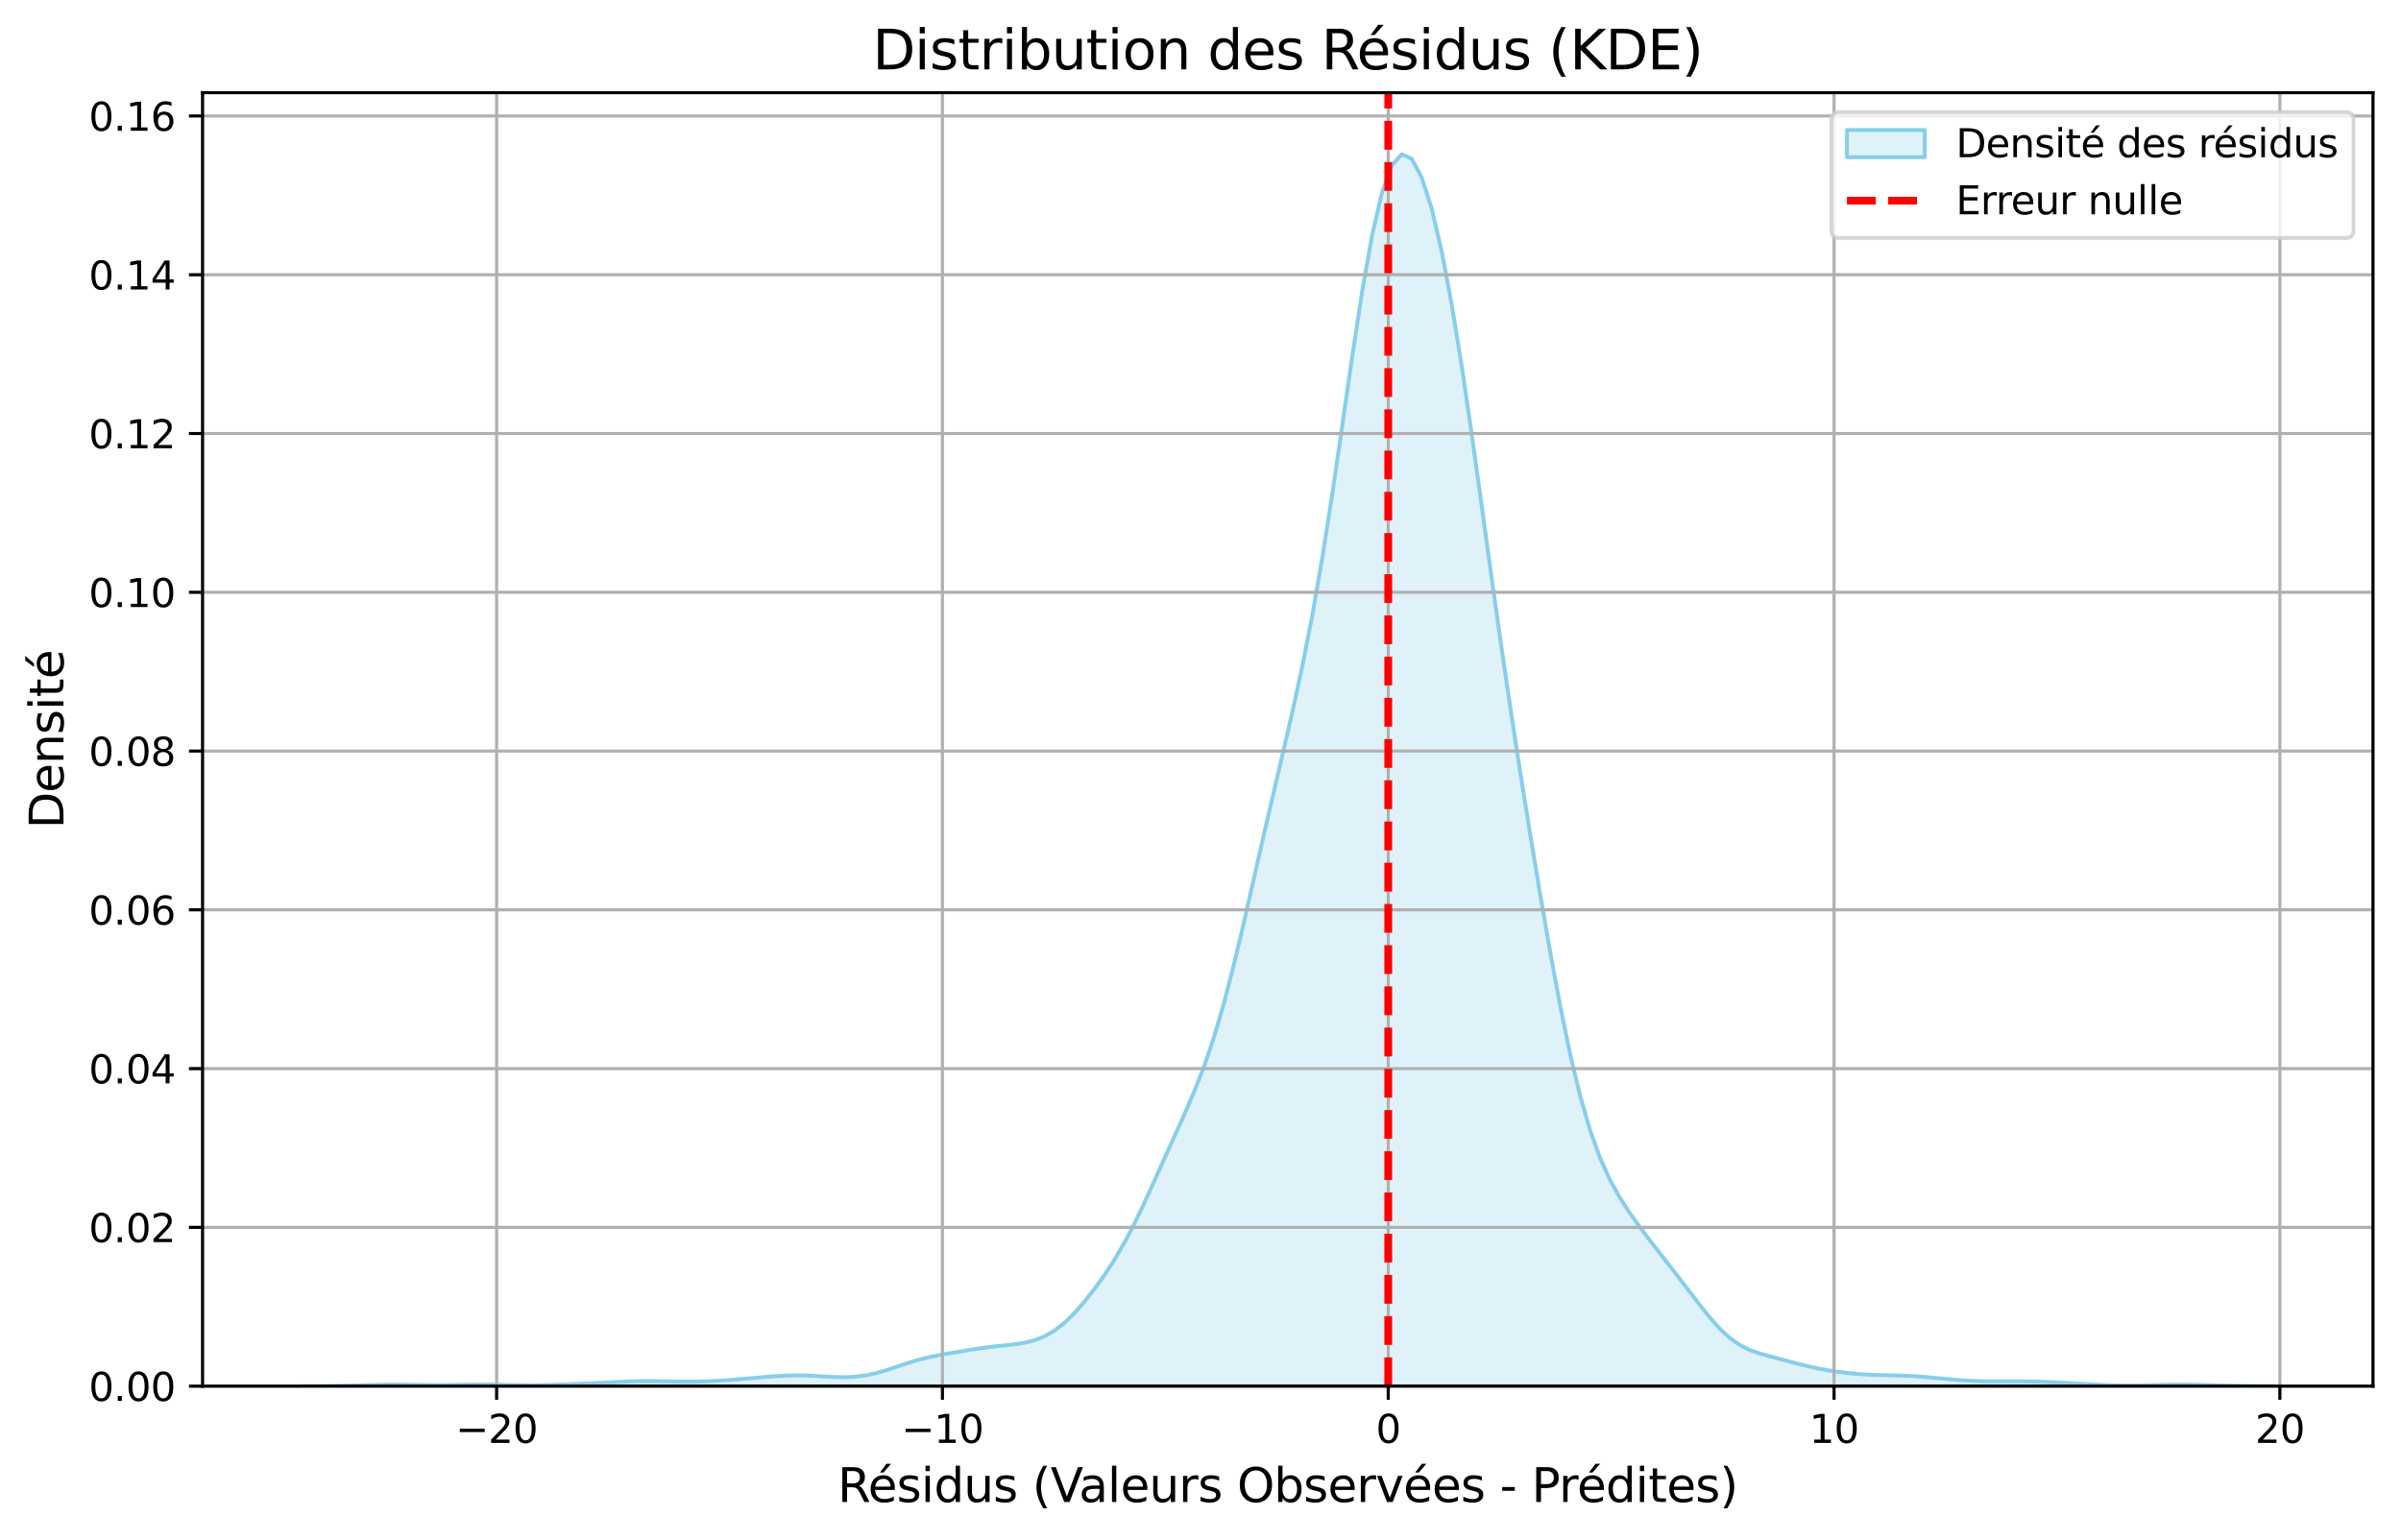 <?xml version="1.0" encoding="utf-8" standalone="no"?>
<!DOCTYPE svg PUBLIC "-//W3C//DTD SVG 1.1//EN"
  "http://www.w3.org/Graphics/SVG/1.1/DTD/svg11.dtd">
<svg xmlns:xlink="http://www.w3.org/1999/xlink" width="617.279pt" height="395.97pt" viewBox="0 0 617.279 395.97" xmlns="http://www.w3.org/2000/svg" version="1.1">
 <defs>
  <style type="text/css">*{stroke-linejoin: round; stroke-linecap: butt}</style>
 </defs>
 <g id="figure_1">
  <g id="patch_1">
   <path d="M 0 395.97 
L 617.279 395.97 
L 617.279 0 
L 0 0 
z
" style="fill: #ffffff"/>
  </g>
  <g id="axes_1">
   <g id="patch_2">
    <path d="M 52.079 356.478 
L 610.079 356.478 
L 610.079 23.838 
L 52.079 23.838 
z
" style="fill: #ffffff"/>
   </g>
   <g id="FillBetweenPolyCollection_1">
    <defs>
     <path id="mc0845ae39d" d="M 77.443 -39.497 
L 77.443 -39.492 
L 79.992 -39.492 
L 82.541 -39.492 
L 85.09 -39.492 
L 87.639 -39.492 
L 90.189 -39.492 
L 92.738 -39.492 
L 95.287 -39.492 
L 97.836 -39.492 
L 100.385 -39.492 
L 102.934 -39.492 
L 105.483 -39.492 
L 108.032 -39.492 
L 110.581 -39.492 
L 113.131 -39.492 
L 115.68 -39.492 
L 118.229 -39.492 
L 120.778 -39.492 
L 123.327 -39.492 
L 125.876 -39.492 
L 128.425 -39.492 
L 130.974 -39.492 
L 133.523 -39.492 
L 136.073 -39.492 
L 138.622 -39.492 
L 141.171 -39.492 
L 143.72 -39.492 
L 146.269 -39.492 
L 148.818 -39.492 
L 151.367 -39.492 
L 153.916 -39.492 
L 156.465 -39.492 
L 159.015 -39.492 
L 161.564 -39.492 
L 164.113 -39.492 
L 166.662 -39.492 
L 169.211 -39.492 
L 171.76 -39.492 
L 174.309 -39.492 
L 176.858 -39.492 
L 179.407 -39.492 
L 181.956 -39.492 
L 184.506 -39.492 
L 187.055 -39.492 
L 189.604 -39.492 
L 192.153 -39.492 
L 194.702 -39.492 
L 197.251 -39.492 
L 199.8 -39.492 
L 202.349 -39.492 
L 204.898 -39.492 
L 207.448 -39.492 
L 209.997 -39.492 
L 212.546 -39.492 
L 215.095 -39.492 
L 217.644 -39.492 
L 220.193 -39.492 
L 222.742 -39.492 
L 225.291 -39.492 
L 227.84 -39.492 
L 230.39 -39.492 
L 232.939 -39.492 
L 235.488 -39.492 
L 238.037 -39.492 
L 240.586 -39.492 
L 243.135 -39.492 
L 245.684 -39.492 
L 248.233 -39.492 
L 250.782 -39.492 
L 253.332 -39.492 
L 255.881 -39.492 
L 258.43 -39.492 
L 260.979 -39.492 
L 263.528 -39.492 
L 266.077 -39.492 
L 268.626 -39.492 
L 271.175 -39.492 
L 273.724 -39.492 
L 276.274 -39.492 
L 278.823 -39.492 
L 281.372 -39.492 
L 283.921 -39.492 
L 286.47 -39.492 
L 289.019 -39.492 
L 291.568 -39.492 
L 294.117 -39.492 
L 296.666 -39.492 
L 299.216 -39.492 
L 301.765 -39.492 
L 304.314 -39.492 
L 306.863 -39.492 
L 309.412 -39.492 
L 311.961 -39.492 
L 314.51 -39.492 
L 317.059 -39.492 
L 319.608 -39.492 
L 322.157 -39.492 
L 324.707 -39.492 
L 327.256 -39.492 
L 329.805 -39.492 
L 332.354 -39.492 
L 334.903 -39.492 
L 337.452 -39.492 
L 340.001 -39.492 
L 342.55 -39.492 
L 345.099 -39.492 
L 347.649 -39.492 
L 350.198 -39.492 
L 352.747 -39.492 
L 355.296 -39.492 
L 357.845 -39.492 
L 360.394 -39.492 
L 362.943 -39.492 
L 365.492 -39.492 
L 368.041 -39.492 
L 370.591 -39.492 
L 373.14 -39.492 
L 375.689 -39.492 
L 378.238 -39.492 
L 380.787 -39.492 
L 383.336 -39.492 
L 385.885 -39.492 
L 388.434 -39.492 
L 390.983 -39.492 
L 393.533 -39.492 
L 396.082 -39.492 
L 398.631 -39.492 
L 401.18 -39.492 
L 403.729 -39.492 
L 406.278 -39.492 
L 408.827 -39.492 
L 411.376 -39.492 
L 413.925 -39.492 
L 416.475 -39.492 
L 419.024 -39.492 
L 421.573 -39.492 
L 424.122 -39.492 
L 426.671 -39.492 
L 429.22 -39.492 
L 431.769 -39.492 
L 434.318 -39.492 
L 436.867 -39.492 
L 439.417 -39.492 
L 441.966 -39.492 
L 444.515 -39.492 
L 447.064 -39.492 
L 449.613 -39.492 
L 452.162 -39.492 
L 454.711 -39.492 
L 457.26 -39.492 
L 459.809 -39.492 
L 462.358 -39.492 
L 464.908 -39.492 
L 467.457 -39.492 
L 470.006 -39.492 
L 472.555 -39.492 
L 475.104 -39.492 
L 477.653 -39.492 
L 480.202 -39.492 
L 482.751 -39.492 
L 485.3 -39.492 
L 487.85 -39.492 
L 490.399 -39.492 
L 492.948 -39.492 
L 495.497 -39.492 
L 498.046 -39.492 
L 500.595 -39.492 
L 503.144 -39.492 
L 505.693 -39.492 
L 508.242 -39.492 
L 510.792 -39.492 
L 513.341 -39.492 
L 515.89 -39.492 
L 518.439 -39.492 
L 520.988 -39.492 
L 523.537 -39.492 
L 526.086 -39.492 
L 528.635 -39.492 
L 531.184 -39.492 
L 533.734 -39.492 
L 536.283 -39.492 
L 538.832 -39.492 
L 541.381 -39.492 
L 543.93 -39.492 
L 546.479 -39.492 
L 549.028 -39.492 
L 551.577 -39.492 
L 554.126 -39.492 
L 556.676 -39.492 
L 559.225 -39.492 
L 561.774 -39.492 
L 564.323 -39.492 
L 566.872 -39.492 
L 569.421 -39.492 
L 571.97 -39.492 
L 574.519 -39.492 
L 577.068 -39.492 
L 579.618 -39.492 
L 582.167 -39.492 
L 584.716 -39.492 
L 584.716 -39.497 
L 584.716 -39.497 
L 582.167 -39.503 
L 579.618 -39.518 
L 577.068 -39.545 
L 574.519 -39.589 
L 571.97 -39.651 
L 569.421 -39.729 
L 566.872 -39.809 
L 564.323 -39.875 
L 561.774 -39.909 
L 559.225 -39.902 
L 556.676 -39.857 
L 554.126 -39.791 
L 551.577 -39.724 
L 549.028 -39.679 
L 546.479 -39.671 
L 543.93 -39.707 
L 541.381 -39.785 
L 538.832 -39.899 
L 536.283 -40.037 
L 533.734 -40.184 
L 531.184 -40.331 
L 528.635 -40.465 
L 526.086 -40.577 
L 523.537 -40.658 
L 520.988 -40.702 
L 518.439 -40.714 
L 515.89 -40.708 
L 513.341 -40.705 
L 510.792 -40.728 
L 508.242 -40.798 
L 505.693 -40.921 
L 503.144 -41.098 
L 500.595 -41.317 
L 498.046 -41.557 
L 495.497 -41.793 
L 492.948 -41.995 
L 490.399 -42.145 
L 487.85 -42.239 
L 485.3 -42.296 
L 482.751 -42.353 
L 480.202 -42.451 
L 477.653 -42.615 
L 475.104 -42.855 
L 472.555 -43.167 
L 470.006 -43.553 
L 467.457 -44.02 
L 464.908 -44.575 
L 462.358 -45.209 
L 459.809 -45.886 
L 457.26 -46.563 
L 454.711 -47.232 
L 452.162 -47.959 
L 449.613 -48.888 
L 447.064 -50.202 
L 444.515 -52.045 
L 441.966 -54.454 
L 439.417 -57.342 
L 436.867 -60.536 
L 434.318 -63.859 
L 431.769 -67.188 
L 429.22 -70.48 
L 426.671 -73.753 
L 424.122 -77.049 
L 421.573 -80.428 
L 419.024 -83.991 
L 416.475 -87.922 
L 413.925 -92.513 
L 411.376 -98.145 
L 408.827 -105.208 
L 406.278 -113.998 
L 403.729 -124.619 
L 401.18 -136.937 
L 398.631 -150.625 
L 396.082 -165.285 
L 393.533 -180.61 
L 390.983 -196.5 
L 388.434 -213.044 
L 385.885 -230.372 
L 383.336 -248.451 
L 380.787 -266.941 
L 378.238 -285.218 
L 375.689 -302.523 
L 373.14 -318.151 
L 370.591 -331.571 
L 368.041 -342.413 
L 365.492 -350.38 
L 362.943 -355.14 
L 360.394 -356.292 
L 357.845 -353.448 
L 355.296 -346.414 
L 352.747 -335.37 
L 350.198 -320.971 
L 347.649 -304.282 
L 345.099 -286.585 
L 342.55 -269.107 
L 340.001 -252.782 
L 337.452 -238.093 
L 334.903 -225.05 
L 332.354 -213.283 
L 329.805 -202.231 
L 327.256 -191.358 
L 324.707 -180.33 
L 322.157 -169.108 
L 319.608 -157.935 
L 317.059 -147.228 
L 314.51 -137.413 
L 311.961 -128.768 
L 309.412 -121.315 
L 306.863 -114.836 
L 304.314 -108.962 
L 301.765 -103.33 
L 299.216 -97.7 
L 296.666 -92.026 
L 294.117 -86.432 
L 291.568 -81.122 
L 289.019 -76.266 
L 286.47 -71.918 
L 283.921 -68.021 
L 281.372 -64.478 
L 278.823 -61.235 
L 276.274 -58.324 
L 273.724 -55.829 
L 271.175 -53.828 
L 268.626 -52.34 
L 266.077 -51.318 
L 263.528 -50.664 
L 260.979 -50.258 
L 258.43 -49.978 
L 255.881 -49.719 
L 253.332 -49.414 
L 250.782 -49.043 
L 248.233 -48.628 
L 245.684 -48.2 
L 243.135 -47.767 
L 240.586 -47.301 
L 238.037 -46.751 
L 235.488 -46.077 
L 232.939 -45.284 
L 230.39 -44.424 
L 227.84 -43.582 
L 225.291 -42.847 
L 222.742 -42.287 
L 220.193 -41.937 
L 217.644 -41.791 
L 215.095 -41.812 
L 212.546 -41.937 
L 209.997 -42.094 
L 207.448 -42.218 
L 204.898 -42.265 
L 202.349 -42.218 
L 199.8 -42.085 
L 197.251 -41.893 
L 194.702 -41.671 
L 192.153 -41.445 
L 189.604 -41.23 
L 187.055 -41.036 
L 184.506 -40.87 
L 181.956 -40.743 
L 179.407 -40.663 
L 176.858 -40.636 
L 174.309 -40.658 
L 171.76 -40.711 
L 169.211 -40.768 
L 166.662 -40.797 
L 164.113 -40.775 
L 161.564 -40.696 
L 159.015 -40.575 
L 156.465 -40.437 
L 153.916 -40.305 
L 151.367 -40.19 
L 148.818 -40.087 
L 146.269 -39.991 
L 143.72 -39.898 
L 141.171 -39.818 
L 138.622 -39.762 
L 136.073 -39.742 
L 133.523 -39.761 
L 130.974 -39.809 
L 128.425 -39.865 
L 125.876 -39.908 
L 123.327 -39.92 
L 120.778 -39.899 
L 118.229 -39.856 
L 115.68 -39.813 
L 113.131 -39.79 
L 110.581 -39.799 
L 108.032 -39.835 
L 105.483 -39.88 
L 102.934 -39.913 
L 100.385 -39.913 
L 97.836 -39.877 
L 95.287 -39.81 
L 92.738 -39.729 
L 90.189 -39.651 
L 87.639 -39.589 
L 85.09 -39.545 
L 82.541 -39.518 
L 79.992 -39.503 
L 77.443 -39.497 
z
" style="stroke: #87ceeb"/>
    </defs>
    <g clip-path="url(#p9bb4e8c750)">
     <use xlink:href="#mc0845ae39d" x="0" y="395.97" style="fill: #87ceeb; fill-opacity: 0.25; stroke: #87ceeb"/>
    </g>
   </g>
   <g id="matplotlib.axis_1">
    <g id="xtick_1">
     <g id="line2d_1">
      <path d="M 127.678 356.478 
L 127.678 23.838 
" clip-path="url(#p9bb4e8c750)" style="fill: none; stroke: #b0b0b0; stroke-width: 0.8; stroke-linecap: square"/>
     </g>
     <g id="line2d_2">
      <defs>
       <path id="m9a01346e93" d="M 0 0 
L 0 3.5 
" style="stroke: #000000; stroke-width: 0.8"/>
      </defs>
      <g>
       <use xlink:href="#m9a01346e93" x="127.678" y="356.478" style="stroke: #000000; stroke-width: 0.8"/>
      </g>
     </g>
     <g id="text_1">
      <!-- −20 -->
      <g transform="translate(117.125 371.076) scale(0.1 -0.1)">
       <defs>
        <path id="DejaVuSans-2212" d="M 678 2272 
L 4684 2272 
L 4684 1741 
L 678 1741 
L 678 2272 
z
" transform="scale(0.016)"/>
        <path id="DejaVuSans-32" d="M 1228 531 
L 3431 531 
L 3431 0 
L 469 0 
L 469 531 
Q 828 903 1448 1529 
Q 2069 2156 2228 2338 
Q 2531 2678 2651 2914 
Q 2772 3150 2772 3378 
Q 2772 3750 2511 3984 
Q 2250 4219 1831 4219 
Q 1534 4219 1204 4116 
Q 875 4013 500 3803 
L 500 4441 
Q 881 4594 1212 4672 
Q 1544 4750 1819 4750 
Q 2544 4750 2975 4387 
Q 3406 4025 3406 3419 
Q 3406 3131 3298 2873 
Q 3191 2616 2906 2266 
Q 2828 2175 2409 1742 
Q 1991 1309 1228 531 
z
" transform="scale(0.016)"/>
        <path id="DejaVuSans-30" d="M 2034 4250 
Q 1547 4250 1301 3770 
Q 1056 3291 1056 2328 
Q 1056 1369 1301 889 
Q 1547 409 2034 409 
Q 2525 409 2770 889 
Q 3016 1369 3016 2328 
Q 3016 3291 2770 3770 
Q 2525 4250 2034 4250 
z
M 2034 4750 
Q 2819 4750 3233 4129 
Q 3647 3509 3647 2328 
Q 3647 1150 3233 529 
Q 2819 -91 2034 -91 
Q 1250 -91 836 529 
Q 422 1150 422 2328 
Q 422 3509 836 4129 
Q 1250 4750 2034 4750 
z
" transform="scale(0.016)"/>
       </defs>
       <use xlink:href="#DejaVuSans-2212"/>
       <use xlink:href="#DejaVuSans-32" transform="translate(83.789 0)"/>
       <use xlink:href="#DejaVuSans-30" transform="translate(147.412 0)"/>
      </g>
     </g>
    </g>
    <g id="xtick_2">
     <g id="line2d_3">
      <path d="M 242.293 356.478 
L 242.293 23.838 
" clip-path="url(#p9bb4e8c750)" style="fill: none; stroke: #b0b0b0; stroke-width: 0.8; stroke-linecap: square"/>
     </g>
     <g id="line2d_4">
      <g>
       <use xlink:href="#m9a01346e93" x="242.293" y="356.478" style="stroke: #000000; stroke-width: 0.8"/>
      </g>
     </g>
     <g id="text_2">
      <!-- −10 -->
      <g transform="translate(231.741 371.076) scale(0.1 -0.1)">
       <defs>
        <path id="DejaVuSans-31" d="M 794 531 
L 1825 531 
L 1825 4091 
L 703 3866 
L 703 4441 
L 1819 4666 
L 2450 4666 
L 2450 531 
L 3481 531 
L 3481 0 
L 794 0 
L 794 531 
z
" transform="scale(0.016)"/>
       </defs>
       <use xlink:href="#DejaVuSans-2212"/>
       <use xlink:href="#DejaVuSans-31" transform="translate(83.789 0)"/>
       <use xlink:href="#DejaVuSans-30" transform="translate(147.412 0)"/>
      </g>
     </g>
    </g>
    <g id="xtick_3">
     <g id="line2d_5">
      <path d="M 356.909 356.478 
L 356.909 23.838 
" clip-path="url(#p9bb4e8c750)" style="fill: none; stroke: #b0b0b0; stroke-width: 0.8; stroke-linecap: square"/>
     </g>
     <g id="line2d_6">
      <g>
       <use xlink:href="#m9a01346e93" x="356.909" y="356.478" style="stroke: #000000; stroke-width: 0.8"/>
      </g>
     </g>
     <g id="text_3">
      <!-- 0 -->
      <g transform="translate(353.728 371.076) scale(0.1 -0.1)">
       <use xlink:href="#DejaVuSans-30"/>
      </g>
     </g>
    </g>
    <g id="xtick_4">
     <g id="line2d_7">
      <path d="M 471.524 356.478 
L 471.524 23.838 
" clip-path="url(#p9bb4e8c750)" style="fill: none; stroke: #b0b0b0; stroke-width: 0.8; stroke-linecap: square"/>
     </g>
     <g id="line2d_8">
      <g>
       <use xlink:href="#m9a01346e93" x="471.524" y="356.478" style="stroke: #000000; stroke-width: 0.8"/>
      </g>
     </g>
     <g id="text_4">
      <!-- 10 -->
      <g transform="translate(465.162 371.076) scale(0.1 -0.1)">
       <use xlink:href="#DejaVuSans-31"/>
       <use xlink:href="#DejaVuSans-30" transform="translate(63.623 0)"/>
      </g>
     </g>
    </g>
    <g id="xtick_5">
     <g id="line2d_9">
      <path d="M 586.14 356.478 
L 586.14 23.838 
" clip-path="url(#p9bb4e8c750)" style="fill: none; stroke: #b0b0b0; stroke-width: 0.8; stroke-linecap: square"/>
     </g>
     <g id="line2d_10">
      <g>
       <use xlink:href="#m9a01346e93" x="586.14" y="356.478" style="stroke: #000000; stroke-width: 0.8"/>
      </g>
     </g>
     <g id="text_5">
      <!-- 20 -->
      <g transform="translate(579.778 371.076) scale(0.1 -0.1)">
       <use xlink:href="#DejaVuSans-32"/>
       <use xlink:href="#DejaVuSans-30" transform="translate(63.623 0)"/>
      </g>
     </g>
    </g>
    <g id="text_6">
     <!-- Résidus (Valeurs Observées - Prédites) -->
     <g transform="translate(215.356 386.274) scale(0.12 -0.12)">
      <defs>
       <path id="DejaVuSans-52" d="M 2841 2188 
Q 3044 2119 3236 1894 
Q 3428 1669 3622 1275 
L 4263 0 
L 3584 0 
L 2988 1197 
Q 2756 1666 2539 1819 
Q 2322 1972 1947 1972 
L 1259 1972 
L 1259 0 
L 628 0 
L 628 4666 
L 2053 4666 
Q 2853 4666 3247 4331 
Q 3641 3997 3641 3322 
Q 3641 2881 3436 2590 
Q 3231 2300 2841 2188 
z
M 1259 4147 
L 1259 2491 
L 2053 2491 
Q 2509 2491 2742 2702 
Q 2975 2913 2975 3322 
Q 2975 3731 2742 3939 
Q 2509 4147 2053 4147 
L 1259 4147 
z
" transform="scale(0.016)"/>
       <path id="DejaVuSans-e9" d="M 3597 1894 
L 3597 1613 
L 953 1613 
Q 991 1019 1311 708 
Q 1631 397 2203 397 
Q 2534 397 2845 478 
Q 3156 559 3463 722 
L 3463 178 
Q 3153 47 2828 -22 
Q 2503 -91 2169 -91 
Q 1331 -91 842 396 
Q 353 884 353 1716 
Q 353 2575 817 3079 
Q 1281 3584 2069 3584 
Q 2775 3584 3186 3129 
Q 3597 2675 3597 1894 
z
M 3022 2063 
Q 3016 2534 2758 2815 
Q 2500 3097 2075 3097 
Q 1594 3097 1305 2825 
Q 1016 2553 972 2059 
L 3022 2063 
z
M 2466 5119 
L 3088 5119 
L 2070 3944 
L 1591 3944 
L 2466 5119 
z
" transform="scale(0.016)"/>
       <path id="DejaVuSans-73" d="M 2834 3397 
L 2834 2853 
Q 2591 2978 2328 3040 
Q 2066 3103 1784 3103 
Q 1356 3103 1142 2972 
Q 928 2841 928 2578 
Q 928 2378 1081 2264 
Q 1234 2150 1697 2047 
L 1894 2003 
Q 2506 1872 2764 1633 
Q 3022 1394 3022 966 
Q 3022 478 2636 193 
Q 2250 -91 1575 -91 
Q 1294 -91 989 -36 
Q 684 19 347 128 
L 347 722 
Q 666 556 975 473 
Q 1284 391 1588 391 
Q 1994 391 2212 530 
Q 2431 669 2431 922 
Q 2431 1156 2273 1281 
Q 2116 1406 1581 1522 
L 1381 1569 
Q 847 1681 609 1914 
Q 372 2147 372 2553 
Q 372 3047 722 3315 
Q 1072 3584 1716 3584 
Q 2034 3584 2315 3537 
Q 2597 3491 2834 3397 
z
" transform="scale(0.016)"/>
       <path id="DejaVuSans-69" d="M 603 3500 
L 1178 3500 
L 1178 0 
L 603 0 
L 603 3500 
z
M 603 4863 
L 1178 4863 
L 1178 4134 
L 603 4134 
L 603 4863 
z
" transform="scale(0.016)"/>
       <path id="DejaVuSans-64" d="M 2906 2969 
L 2906 4863 
L 3481 4863 
L 3481 0 
L 2906 0 
L 2906 525 
Q 2725 213 2448 61 
Q 2172 -91 1784 -91 
Q 1150 -91 751 415 
Q 353 922 353 1747 
Q 353 2572 751 3078 
Q 1150 3584 1784 3584 
Q 2172 3584 2448 3432 
Q 2725 3281 2906 2969 
z
M 947 1747 
Q 947 1113 1208 752 
Q 1469 391 1925 391 
Q 2381 391 2643 752 
Q 2906 1113 2906 1747 
Q 2906 2381 2643 2742 
Q 2381 3103 1925 3103 
Q 1469 3103 1208 2742 
Q 947 2381 947 1747 
z
" transform="scale(0.016)"/>
       <path id="DejaVuSans-75" d="M 544 1381 
L 544 3500 
L 1119 3500 
L 1119 1403 
Q 1119 906 1312 657 
Q 1506 409 1894 409 
Q 2359 409 2629 706 
Q 2900 1003 2900 1516 
L 2900 3500 
L 3475 3500 
L 3475 0 
L 2900 0 
L 2900 538 
Q 2691 219 2414 64 
Q 2138 -91 1772 -91 
Q 1169 -91 856 284 
Q 544 659 544 1381 
z
M 1991 3584 
L 1991 3584 
z
" transform="scale(0.016)"/>
       <path id="DejaVuSans-20" transform="scale(0.016)"/>
       <path id="DejaVuSans-28" d="M 1984 4856 
Q 1566 4138 1362 3434 
Q 1159 2731 1159 2009 
Q 1159 1288 1364 580 
Q 1569 -128 1984 -844 
L 1484 -844 
Q 1016 -109 783 600 
Q 550 1309 550 2009 
Q 550 2706 781 3412 
Q 1013 4119 1484 4856 
L 1984 4856 
z
" transform="scale(0.016)"/>
       <path id="DejaVuSans-56" d="M 1831 0 
L 50 4666 
L 709 4666 
L 2188 738 
L 3669 4666 
L 4325 4666 
L 2547 0 
L 1831 0 
z
" transform="scale(0.016)"/>
       <path id="DejaVuSans-61" d="M 2194 1759 
Q 1497 1759 1228 1600 
Q 959 1441 959 1056 
Q 959 750 1161 570 
Q 1363 391 1709 391 
Q 2188 391 2477 730 
Q 2766 1069 2766 1631 
L 2766 1759 
L 2194 1759 
z
M 3341 1997 
L 3341 0 
L 2766 0 
L 2766 531 
Q 2569 213 2275 61 
Q 1981 -91 1556 -91 
Q 1019 -91 701 211 
Q 384 513 384 1019 
Q 384 1609 779 1909 
Q 1175 2209 1959 2209 
L 2766 2209 
L 2766 2266 
Q 2766 2663 2505 2880 
Q 2244 3097 1772 3097 
Q 1472 3097 1187 3025 
Q 903 2953 641 2809 
L 641 3341 
Q 956 3463 1253 3523 
Q 1550 3584 1831 3584 
Q 2591 3584 2966 3190 
Q 3341 2797 3341 1997 
z
" transform="scale(0.016)"/>
       <path id="DejaVuSans-6c" d="M 603 4863 
L 1178 4863 
L 1178 0 
L 603 0 
L 603 4863 
z
" transform="scale(0.016)"/>
       <path id="DejaVuSans-65" d="M 3597 1894 
L 3597 1613 
L 953 1613 
Q 991 1019 1311 708 
Q 1631 397 2203 397 
Q 2534 397 2845 478 
Q 3156 559 3463 722 
L 3463 178 
Q 3153 47 2828 -22 
Q 2503 -91 2169 -91 
Q 1331 -91 842 396 
Q 353 884 353 1716 
Q 353 2575 817 3079 
Q 1281 3584 2069 3584 
Q 2775 3584 3186 3129 
Q 3597 2675 3597 1894 
z
M 3022 2063 
Q 3016 2534 2758 2815 
Q 2500 3097 2075 3097 
Q 1594 3097 1305 2825 
Q 1016 2553 972 2059 
L 3022 2063 
z
" transform="scale(0.016)"/>
       <path id="DejaVuSans-72" d="M 2631 2963 
Q 2534 3019 2420 3045 
Q 2306 3072 2169 3072 
Q 1681 3072 1420 2755 
Q 1159 2438 1159 1844 
L 1159 0 
L 581 0 
L 581 3500 
L 1159 3500 
L 1159 2956 
Q 1341 3275 1631 3429 
Q 1922 3584 2338 3584 
Q 2397 3584 2469 3576 
Q 2541 3569 2628 3553 
L 2631 2963 
z
" transform="scale(0.016)"/>
       <path id="DejaVuSans-4f" d="M 2522 4238 
Q 1834 4238 1429 3725 
Q 1025 3213 1025 2328 
Q 1025 1447 1429 934 
Q 1834 422 2522 422 
Q 3209 422 3611 934 
Q 4013 1447 4013 2328 
Q 4013 3213 3611 3725 
Q 3209 4238 2522 4238 
z
M 2522 4750 
Q 3503 4750 4090 4092 
Q 4678 3434 4678 2328 
Q 4678 1225 4090 567 
Q 3503 -91 2522 -91 
Q 1538 -91 948 565 
Q 359 1222 359 2328 
Q 359 3434 948 4092 
Q 1538 4750 2522 4750 
z
" transform="scale(0.016)"/>
       <path id="DejaVuSans-62" d="M 3116 1747 
Q 3116 2381 2855 2742 
Q 2594 3103 2138 3103 
Q 1681 3103 1420 2742 
Q 1159 2381 1159 1747 
Q 1159 1113 1420 752 
Q 1681 391 2138 391 
Q 2594 391 2855 752 
Q 3116 1113 3116 1747 
z
M 1159 2969 
Q 1341 3281 1617 3432 
Q 1894 3584 2278 3584 
Q 2916 3584 3314 3078 
Q 3713 2572 3713 1747 
Q 3713 922 3314 415 
Q 2916 -91 2278 -91 
Q 1894 -91 1617 61 
Q 1341 213 1159 525 
L 1159 0 
L 581 0 
L 581 4863 
L 1159 4863 
L 1159 2969 
z
" transform="scale(0.016)"/>
       <path id="DejaVuSans-76" d="M 191 3500 
L 800 3500 
L 1894 563 
L 2988 3500 
L 3597 3500 
L 2284 0 
L 1503 0 
L 191 3500 
z
" transform="scale(0.016)"/>
       <path id="DejaVuSans-2d" d="M 313 2009 
L 1997 2009 
L 1997 1497 
L 313 1497 
L 313 2009 
z
" transform="scale(0.016)"/>
       <path id="DejaVuSans-50" d="M 1259 4147 
L 1259 2394 
L 2053 2394 
Q 2494 2394 2734 2622 
Q 2975 2850 2975 3272 
Q 2975 3691 2734 3919 
Q 2494 4147 2053 4147 
L 1259 4147 
z
M 628 4666 
L 2053 4666 
Q 2838 4666 3239 4311 
Q 3641 3956 3641 3272 
Q 3641 2581 3239 2228 
Q 2838 1875 2053 1875 
L 1259 1875 
L 1259 0 
L 628 0 
L 628 4666 
z
" transform="scale(0.016)"/>
       <path id="DejaVuSans-74" d="M 1172 4494 
L 1172 3500 
L 2356 3500 
L 2356 3053 
L 1172 3053 
L 1172 1153 
Q 1172 725 1289 603 
Q 1406 481 1766 481 
L 2356 481 
L 2356 0 
L 1766 0 
Q 1100 0 847 248 
Q 594 497 594 1153 
L 594 3053 
L 172 3053 
L 172 3500 
L 594 3500 
L 594 4494 
L 1172 4494 
z
" transform="scale(0.016)"/>
       <path id="DejaVuSans-29" d="M 513 4856 
L 1013 4856 
Q 1481 4119 1714 3412 
Q 1947 2706 1947 2009 
Q 1947 1309 1714 600 
Q 1481 -109 1013 -844 
L 513 -844 
Q 928 -128 1133 580 
Q 1338 1288 1338 2009 
Q 1338 2731 1133 3434 
Q 928 4138 513 4856 
z
" transform="scale(0.016)"/>
      </defs>
      <use xlink:href="#DejaVuSans-52"/>
      <use xlink:href="#DejaVuSans-e9" transform="translate(64.982 0)"/>
      <use xlink:href="#DejaVuSans-73" transform="translate(126.506 0)"/>
      <use xlink:href="#DejaVuSans-69" transform="translate(178.605 0)"/>
      <use xlink:href="#DejaVuSans-64" transform="translate(206.389 0)"/>
      <use xlink:href="#DejaVuSans-75" transform="translate(269.865 0)"/>
      <use xlink:href="#DejaVuSans-73" transform="translate(333.244 0)"/>
      <use xlink:href="#DejaVuSans-20" transform="translate(385.344 0)"/>
      <use xlink:href="#DejaVuSans-28" transform="translate(417.131 0)"/>
      <use xlink:href="#DejaVuSans-56" transform="translate(456.145 0)"/>
      <use xlink:href="#DejaVuSans-61" transform="translate(516.803 0)"/>
      <use xlink:href="#DejaVuSans-6c" transform="translate(578.082 0)"/>
      <use xlink:href="#DejaVuSans-65" transform="translate(605.865 0)"/>
      <use xlink:href="#DejaVuSans-75" transform="translate(667.389 0)"/>
      <use xlink:href="#DejaVuSans-72" transform="translate(730.768 0)"/>
      <use xlink:href="#DejaVuSans-73" transform="translate(771.881 0)"/>
      <use xlink:href="#DejaVuSans-20" transform="translate(823.98 0)"/>
      <use xlink:href="#DejaVuSans-4f" transform="translate(855.768 0)"/>
      <use xlink:href="#DejaVuSans-62" transform="translate(934.479 0)"/>
      <use xlink:href="#DejaVuSans-73" transform="translate(997.955 0)"/>
      <use xlink:href="#DejaVuSans-65" transform="translate(1050.055 0)"/>
      <use xlink:href="#DejaVuSans-72" transform="translate(1111.578 0)"/>
      <use xlink:href="#DejaVuSans-76" transform="translate(1152.691 0)"/>
      <use xlink:href="#DejaVuSans-e9" transform="translate(1211.871 0)"/>
      <use xlink:href="#DejaVuSans-65" transform="translate(1273.395 0)"/>
      <use xlink:href="#DejaVuSans-73" transform="translate(1334.918 0)"/>
      <use xlink:href="#DejaVuSans-20" transform="translate(1387.018 0)"/>
      <use xlink:href="#DejaVuSans-2d" transform="translate(1418.805 0)"/>
      <use xlink:href="#DejaVuSans-20" transform="translate(1454.889 0)"/>
      <use xlink:href="#DejaVuSans-50" transform="translate(1486.676 0)"/>
      <use xlink:href="#DejaVuSans-72" transform="translate(1545.229 0)"/>
      <use xlink:href="#DejaVuSans-e9" transform="translate(1584.092 0)"/>
      <use xlink:href="#DejaVuSans-64" transform="translate(1645.615 0)"/>
      <use xlink:href="#DejaVuSans-69" transform="translate(1709.092 0)"/>
      <use xlink:href="#DejaVuSans-74" transform="translate(1736.875 0)"/>
      <use xlink:href="#DejaVuSans-65" transform="translate(1776.084 0)"/>
      <use xlink:href="#DejaVuSans-73" transform="translate(1837.607 0)"/>
      <use xlink:href="#DejaVuSans-29" transform="translate(1889.707 0)"/>
     </g>
    </g>
   </g>
   <g id="matplotlib.axis_2">
    <g id="ytick_1">
     <g id="line2d_11">
      <path d="M 52.079 356.478 
L 610.079 356.478 
" clip-path="url(#p9bb4e8c750)" style="fill: none; stroke: #b0b0b0; stroke-width: 0.8; stroke-linecap: square"/>
     </g>
     <g id="line2d_12">
      <defs>
       <path id="mdfb5acea70" d="M 0 0 
L -3.5 0 
" style="stroke: #000000; stroke-width: 0.8"/>
      </defs>
      <g>
       <use xlink:href="#mdfb5acea70" x="52.079" y="356.478" style="stroke: #000000; stroke-width: 0.8"/>
      </g>
     </g>
     <g id="text_7">
      <!-- 0.00 -->
      <g transform="translate(22.814 360.277) scale(0.1 -0.1)">
       <defs>
        <path id="DejaVuSans-2e" d="M 684 794 
L 1344 794 
L 1344 0 
L 684 0 
L 684 794 
z
" transform="scale(0.016)"/>
       </defs>
       <use xlink:href="#DejaVuSans-30"/>
       <use xlink:href="#DejaVuSans-2e" transform="translate(63.623 0)"/>
       <use xlink:href="#DejaVuSans-30" transform="translate(95.41 0)"/>
       <use xlink:href="#DejaVuSans-30" transform="translate(159.033 0)"/>
      </g>
     </g>
    </g>
    <g id="ytick_2">
     <g id="line2d_13">
      <path d="M 52.079 315.647 
L 610.079 315.647 
" clip-path="url(#p9bb4e8c750)" style="fill: none; stroke: #b0b0b0; stroke-width: 0.8; stroke-linecap: square"/>
     </g>
     <g id="line2d_14">
      <g>
       <use xlink:href="#mdfb5acea70" x="52.079" y="315.647" style="stroke: #000000; stroke-width: 0.8"/>
      </g>
     </g>
     <g id="text_8">
      <!-- 0.02 -->
      <g transform="translate(22.814 319.446) scale(0.1 -0.1)">
       <use xlink:href="#DejaVuSans-30"/>
       <use xlink:href="#DejaVuSans-2e" transform="translate(63.623 0)"/>
       <use xlink:href="#DejaVuSans-30" transform="translate(95.41 0)"/>
       <use xlink:href="#DejaVuSans-32" transform="translate(159.033 0)"/>
      </g>
     </g>
    </g>
    <g id="ytick_3">
     <g id="line2d_15">
      <path d="M 52.079 274.816 
L 610.079 274.816 
" clip-path="url(#p9bb4e8c750)" style="fill: none; stroke: #b0b0b0; stroke-width: 0.8; stroke-linecap: square"/>
     </g>
     <g id="line2d_16">
      <g>
       <use xlink:href="#mdfb5acea70" x="52.079" y="274.816" style="stroke: #000000; stroke-width: 0.8"/>
      </g>
     </g>
     <g id="text_9">
      <!-- 0.04 -->
      <g transform="translate(22.814 278.615) scale(0.1 -0.1)">
       <defs>
        <path id="DejaVuSans-34" d="M 2419 4116 
L 825 1625 
L 2419 1625 
L 2419 4116 
z
M 2253 4666 
L 3047 4666 
L 3047 1625 
L 3713 1625 
L 3713 1100 
L 3047 1100 
L 3047 0 
L 2419 0 
L 2419 1100 
L 313 1100 
L 313 1709 
L 2253 4666 
z
" transform="scale(0.016)"/>
       </defs>
       <use xlink:href="#DejaVuSans-30"/>
       <use xlink:href="#DejaVuSans-2e" transform="translate(63.623 0)"/>
       <use xlink:href="#DejaVuSans-30" transform="translate(95.41 0)"/>
       <use xlink:href="#DejaVuSans-34" transform="translate(159.033 0)"/>
      </g>
     </g>
    </g>
    <g id="ytick_4">
     <g id="line2d_17">
      <path d="M 52.079 233.984 
L 610.079 233.984 
" clip-path="url(#p9bb4e8c750)" style="fill: none; stroke: #b0b0b0; stroke-width: 0.8; stroke-linecap: square"/>
     </g>
     <g id="line2d_18">
      <g>
       <use xlink:href="#mdfb5acea70" x="52.079" y="233.984" style="stroke: #000000; stroke-width: 0.8"/>
      </g>
     </g>
     <g id="text_10">
      <!-- 0.06 -->
      <g transform="translate(22.814 237.784) scale(0.1 -0.1)">
       <defs>
        <path id="DejaVuSans-36" d="M 2113 2584 
Q 1688 2584 1439 2293 
Q 1191 2003 1191 1497 
Q 1191 994 1439 701 
Q 1688 409 2113 409 
Q 2538 409 2786 701 
Q 3034 994 3034 1497 
Q 3034 2003 2786 2293 
Q 2538 2584 2113 2584 
z
M 3366 4563 
L 3366 3988 
Q 3128 4100 2886 4159 
Q 2644 4219 2406 4219 
Q 1781 4219 1451 3797 
Q 1122 3375 1075 2522 
Q 1259 2794 1537 2939 
Q 1816 3084 2150 3084 
Q 2853 3084 3261 2657 
Q 3669 2231 3669 1497 
Q 3669 778 3244 343 
Q 2819 -91 2113 -91 
Q 1303 -91 875 529 
Q 447 1150 447 2328 
Q 447 3434 972 4092 
Q 1497 4750 2381 4750 
Q 2619 4750 2861 4703 
Q 3103 4656 3366 4563 
z
" transform="scale(0.016)"/>
       </defs>
       <use xlink:href="#DejaVuSans-30"/>
       <use xlink:href="#DejaVuSans-2e" transform="translate(63.623 0)"/>
       <use xlink:href="#DejaVuSans-30" transform="translate(95.41 0)"/>
       <use xlink:href="#DejaVuSans-36" transform="translate(159.033 0)"/>
      </g>
     </g>
    </g>
    <g id="ytick_5">
     <g id="line2d_19">
      <path d="M 52.079 193.153 
L 610.079 193.153 
" clip-path="url(#p9bb4e8c750)" style="fill: none; stroke: #b0b0b0; stroke-width: 0.8; stroke-linecap: square"/>
     </g>
     <g id="line2d_20">
      <g>
       <use xlink:href="#mdfb5acea70" x="52.079" y="193.153" style="stroke: #000000; stroke-width: 0.8"/>
      </g>
     </g>
     <g id="text_11">
      <!-- 0.08 -->
      <g transform="translate(22.814 196.953) scale(0.1 -0.1)">
       <defs>
        <path id="DejaVuSans-38" d="M 2034 2216 
Q 1584 2216 1326 1975 
Q 1069 1734 1069 1313 
Q 1069 891 1326 650 
Q 1584 409 2034 409 
Q 2484 409 2743 651 
Q 3003 894 3003 1313 
Q 3003 1734 2745 1975 
Q 2488 2216 2034 2216 
z
M 1403 2484 
Q 997 2584 770 2862 
Q 544 3141 544 3541 
Q 544 4100 942 4425 
Q 1341 4750 2034 4750 
Q 2731 4750 3128 4425 
Q 3525 4100 3525 3541 
Q 3525 3141 3298 2862 
Q 3072 2584 2669 2484 
Q 3125 2378 3379 2068 
Q 3634 1759 3634 1313 
Q 3634 634 3220 271 
Q 2806 -91 2034 -91 
Q 1263 -91 848 271 
Q 434 634 434 1313 
Q 434 1759 690 2068 
Q 947 2378 1403 2484 
z
M 1172 3481 
Q 1172 3119 1398 2916 
Q 1625 2713 2034 2713 
Q 2441 2713 2670 2916 
Q 2900 3119 2900 3481 
Q 2900 3844 2670 4047 
Q 2441 4250 2034 4250 
Q 1625 4250 1398 4047 
Q 1172 3844 1172 3481 
z
" transform="scale(0.016)"/>
       </defs>
       <use xlink:href="#DejaVuSans-30"/>
       <use xlink:href="#DejaVuSans-2e" transform="translate(63.623 0)"/>
       <use xlink:href="#DejaVuSans-30" transform="translate(95.41 0)"/>
       <use xlink:href="#DejaVuSans-38" transform="translate(159.033 0)"/>
      </g>
     </g>
    </g>
    <g id="ytick_6">
     <g id="line2d_21">
      <path d="M 52.079 152.322 
L 610.079 152.322 
" clip-path="url(#p9bb4e8c750)" style="fill: none; stroke: #b0b0b0; stroke-width: 0.8; stroke-linecap: square"/>
     </g>
     <g id="line2d_22">
      <g>
       <use xlink:href="#mdfb5acea70" x="52.079" y="152.322" style="stroke: #000000; stroke-width: 0.8"/>
      </g>
     </g>
     <g id="text_12">
      <!-- 0.10 -->
      <g transform="translate(22.814 156.121) scale(0.1 -0.1)">
       <use xlink:href="#DejaVuSans-30"/>
       <use xlink:href="#DejaVuSans-2e" transform="translate(63.623 0)"/>
       <use xlink:href="#DejaVuSans-31" transform="translate(95.41 0)"/>
       <use xlink:href="#DejaVuSans-30" transform="translate(159.033 0)"/>
      </g>
     </g>
    </g>
    <g id="ytick_7">
     <g id="line2d_23">
      <path d="M 52.079 111.491 
L 610.079 111.491 
" clip-path="url(#p9bb4e8c750)" style="fill: none; stroke: #b0b0b0; stroke-width: 0.8; stroke-linecap: square"/>
     </g>
     <g id="line2d_24">
      <g>
       <use xlink:href="#mdfb5acea70" x="52.079" y="111.491" style="stroke: #000000; stroke-width: 0.8"/>
      </g>
     </g>
     <g id="text_13">
      <!-- 0.12 -->
      <g transform="translate(22.814 115.29) scale(0.1 -0.1)">
       <use xlink:href="#DejaVuSans-30"/>
       <use xlink:href="#DejaVuSans-2e" transform="translate(63.623 0)"/>
       <use xlink:href="#DejaVuSans-31" transform="translate(95.41 0)"/>
       <use xlink:href="#DejaVuSans-32" transform="translate(159.033 0)"/>
      </g>
     </g>
    </g>
    <g id="ytick_8">
     <g id="line2d_25">
      <path d="M 52.079 70.66 
L 610.079 70.66 
" clip-path="url(#p9bb4e8c750)" style="fill: none; stroke: #b0b0b0; stroke-width: 0.8; stroke-linecap: square"/>
     </g>
     <g id="line2d_26">
      <g>
       <use xlink:href="#mdfb5acea70" x="52.079" y="70.66" style="stroke: #000000; stroke-width: 0.8"/>
      </g>
     </g>
     <g id="text_14">
      <!-- 0.14 -->
      <g transform="translate(22.814 74.459) scale(0.1 -0.1)">
       <use xlink:href="#DejaVuSans-30"/>
       <use xlink:href="#DejaVuSans-2e" transform="translate(63.623 0)"/>
       <use xlink:href="#DejaVuSans-31" transform="translate(95.41 0)"/>
       <use xlink:href="#DejaVuSans-34" transform="translate(159.033 0)"/>
      </g>
     </g>
    </g>
    <g id="ytick_9">
     <g id="line2d_27">
      <path d="M 52.079 29.829 
L 610.079 29.829 
" clip-path="url(#p9bb4e8c750)" style="fill: none; stroke: #b0b0b0; stroke-width: 0.8; stroke-linecap: square"/>
     </g>
     <g id="line2d_28">
      <g>
       <use xlink:href="#mdfb5acea70" x="52.079" y="29.829" style="stroke: #000000; stroke-width: 0.8"/>
      </g>
     </g>
     <g id="text_15">
      <!-- 0.16 -->
      <g transform="translate(22.814 33.628) scale(0.1 -0.1)">
       <use xlink:href="#DejaVuSans-30"/>
       <use xlink:href="#DejaVuSans-2e" transform="translate(63.623 0)"/>
       <use xlink:href="#DejaVuSans-31" transform="translate(95.41 0)"/>
       <use xlink:href="#DejaVuSans-36" transform="translate(159.033 0)"/>
      </g>
     </g>
    </g>
    <g id="text_16">
     <!-- Densité -->
     <g transform="translate(16.318 213.109) rotate(-90) scale(0.12 -0.12)">
      <defs>
       <path id="DejaVuSans-44" d="M 1259 4147 
L 1259 519 
L 2022 519 
Q 2988 519 3436 956 
Q 3884 1394 3884 2338 
Q 3884 3275 3436 3711 
Q 2988 4147 2022 4147 
L 1259 4147 
z
M 628 4666 
L 1925 4666 
Q 3281 4666 3915 4102 
Q 4550 3538 4550 2338 
Q 4550 1131 3912 565 
Q 3275 0 1925 0 
L 628 0 
L 628 4666 
z
" transform="scale(0.016)"/>
       <path id="DejaVuSans-6e" d="M 3513 2113 
L 3513 0 
L 2938 0 
L 2938 2094 
Q 2938 2591 2744 2837 
Q 2550 3084 2163 3084 
Q 1697 3084 1428 2787 
Q 1159 2491 1159 1978 
L 1159 0 
L 581 0 
L 581 3500 
L 1159 3500 
L 1159 2956 
Q 1366 3272 1645 3428 
Q 1925 3584 2291 3584 
Q 2894 3584 3203 3211 
Q 3513 2838 3513 2113 
z
" transform="scale(0.016)"/>
      </defs>
      <use xlink:href="#DejaVuSans-44"/>
      <use xlink:href="#DejaVuSans-65" transform="translate(77.002 0)"/>
      <use xlink:href="#DejaVuSans-6e" transform="translate(138.525 0)"/>
      <use xlink:href="#DejaVuSans-73" transform="translate(201.904 0)"/>
      <use xlink:href="#DejaVuSans-69" transform="translate(254.004 0)"/>
      <use xlink:href="#DejaVuSans-74" transform="translate(281.787 0)"/>
      <use xlink:href="#DejaVuSans-e9" transform="translate(320.996 0)"/>
     </g>
    </g>
   </g>
   <g id="line2d_29">
    <path d="M 356.909 356.478 
L 356.909 23.838 
" clip-path="url(#p9bb4e8c750)" style="fill: none; stroke-dasharray: 7.4,3.2; stroke-dashoffset: 0; stroke: #ff0000; stroke-width: 2"/>
   </g>
   <g id="patch_3">
    <path d="M 52.079 356.478 
L 52.079 23.838 
" style="fill: none; stroke: #000000; stroke-width: 0.8; stroke-linejoin: miter; stroke-linecap: square"/>
   </g>
   <g id="patch_4">
    <path d="M 610.079 356.478 
L 610.079 23.838 
" style="fill: none; stroke: #000000; stroke-width: 0.8; stroke-linejoin: miter; stroke-linecap: square"/>
   </g>
   <g id="patch_5">
    <path d="M 52.079 356.478 
L 610.079 356.478 
" style="fill: none; stroke: #000000; stroke-width: 0.8; stroke-linejoin: miter; stroke-linecap: square"/>
   </g>
   <g id="patch_6">
    <path d="M 52.079 23.838 
L 610.079 23.838 
" style="fill: none; stroke: #000000; stroke-width: 0.8; stroke-linejoin: miter; stroke-linecap: square"/>
   </g>
   <g id="text_17">
    <!-- Distribution des Résidus (KDE) -->
    <g transform="translate(224.332 17.838) scale(0.14 -0.14)">
     <defs>
      <path id="DejaVuSans-6f" d="M 1959 3097 
Q 1497 3097 1228 2736 
Q 959 2375 959 1747 
Q 959 1119 1226 758 
Q 1494 397 1959 397 
Q 2419 397 2687 759 
Q 2956 1122 2956 1747 
Q 2956 2369 2687 2733 
Q 2419 3097 1959 3097 
z
M 1959 3584 
Q 2709 3584 3137 3096 
Q 3566 2609 3566 1747 
Q 3566 888 3137 398 
Q 2709 -91 1959 -91 
Q 1206 -91 779 398 
Q 353 888 353 1747 
Q 353 2609 779 3096 
Q 1206 3584 1959 3584 
z
" transform="scale(0.016)"/>
      <path id="DejaVuSans-4b" d="M 628 4666 
L 1259 4666 
L 1259 2694 
L 3353 4666 
L 4166 4666 
L 1850 2491 
L 4331 0 
L 3500 0 
L 1259 2247 
L 1259 0 
L 628 0 
L 628 4666 
z
" transform="scale(0.016)"/>
      <path id="DejaVuSans-45" d="M 628 4666 
L 3578 4666 
L 3578 4134 
L 1259 4134 
L 1259 2753 
L 3481 2753 
L 3481 2222 
L 1259 2222 
L 1259 531 
L 3634 531 
L 3634 0 
L 628 0 
L 628 4666 
z
" transform="scale(0.016)"/>
     </defs>
     <use xlink:href="#DejaVuSans-44"/>
     <use xlink:href="#DejaVuSans-69" transform="translate(77.002 0)"/>
     <use xlink:href="#DejaVuSans-73" transform="translate(104.785 0)"/>
     <use xlink:href="#DejaVuSans-74" transform="translate(156.885 0)"/>
     <use xlink:href="#DejaVuSans-72" transform="translate(196.094 0)"/>
     <use xlink:href="#DejaVuSans-69" transform="translate(237.207 0)"/>
     <use xlink:href="#DejaVuSans-62" transform="translate(264.99 0)"/>
     <use xlink:href="#DejaVuSans-75" transform="translate(328.467 0)"/>
     <use xlink:href="#DejaVuSans-74" transform="translate(391.846 0)"/>
     <use xlink:href="#DejaVuSans-69" transform="translate(431.055 0)"/>
     <use xlink:href="#DejaVuSans-6f" transform="translate(458.838 0)"/>
     <use xlink:href="#DejaVuSans-6e" transform="translate(520.02 0)"/>
     <use xlink:href="#DejaVuSans-20" transform="translate(583.398 0)"/>
     <use xlink:href="#DejaVuSans-64" transform="translate(615.186 0)"/>
     <use xlink:href="#DejaVuSans-65" transform="translate(678.662 0)"/>
     <use xlink:href="#DejaVuSans-73" transform="translate(740.186 0)"/>
     <use xlink:href="#DejaVuSans-20" transform="translate(792.285 0)"/>
     <use xlink:href="#DejaVuSans-52" transform="translate(824.072 0)"/>
     <use xlink:href="#DejaVuSans-e9" transform="translate(889.055 0)"/>
     <use xlink:href="#DejaVuSans-73" transform="translate(950.578 0)"/>
     <use xlink:href="#DejaVuSans-69" transform="translate(1002.678 0)"/>
     <use xlink:href="#DejaVuSans-64" transform="translate(1030.461 0)"/>
     <use xlink:href="#DejaVuSans-75" transform="translate(1093.938 0)"/>
     <use xlink:href="#DejaVuSans-73" transform="translate(1157.316 0)"/>
     <use xlink:href="#DejaVuSans-20" transform="translate(1209.416 0)"/>
     <use xlink:href="#DejaVuSans-28" transform="translate(1241.203 0)"/>
     <use xlink:href="#DejaVuSans-4b" transform="translate(1280.217 0)"/>
     <use xlink:href="#DejaVuSans-44" transform="translate(1345.793 0)"/>
     <use xlink:href="#DejaVuSans-45" transform="translate(1422.795 0)"/>
     <use xlink:href="#DejaVuSans-29" transform="translate(1485.979 0)"/>
    </g>
   </g>
   <g id="legend_1">
    <g id="patch_7">
     <path d="M 472.839 61.194 
L 603.079 61.194 
Q 605.079 61.194 605.079 59.194 
L 605.079 30.838 
Q 605.079 28.838 603.079 28.838 
L 472.839 28.838 
Q 470.839 28.838 470.839 30.838 
L 470.839 59.194 
Q 470.839 61.194 472.839 61.194 
z
" style="fill: #ffffff; opacity: 0.8; stroke: #cccccc; stroke-linejoin: miter"/>
    </g>
    <g id="patch_8">
     <path d="M 474.839 40.436 
L 494.839 40.436 
L 494.839 33.436 
L 474.839 33.436 
z
" style="fill: #87ceeb; fill-opacity: 0.25; stroke: #87ceeb; stroke-linejoin: miter"/>
    </g>
    <g id="text_18">
     <!-- Densité des résidus -->
     <g transform="translate(502.839 40.436) scale(0.1 -0.1)">
      <use xlink:href="#DejaVuSans-44"/>
      <use xlink:href="#DejaVuSans-65" transform="translate(77.002 0)"/>
      <use xlink:href="#DejaVuSans-6e" transform="translate(138.525 0)"/>
      <use xlink:href="#DejaVuSans-73" transform="translate(201.904 0)"/>
      <use xlink:href="#DejaVuSans-69" transform="translate(254.004 0)"/>
      <use xlink:href="#DejaVuSans-74" transform="translate(281.787 0)"/>
      <use xlink:href="#DejaVuSans-e9" transform="translate(320.996 0)"/>
      <use xlink:href="#DejaVuSans-20" transform="translate(382.52 0)"/>
      <use xlink:href="#DejaVuSans-64" transform="translate(414.307 0)"/>
      <use xlink:href="#DejaVuSans-65" transform="translate(477.783 0)"/>
      <use xlink:href="#DejaVuSans-73" transform="translate(539.307 0)"/>
      <use xlink:href="#DejaVuSans-20" transform="translate(591.406 0)"/>
      <use xlink:href="#DejaVuSans-72" transform="translate(623.193 0)"/>
      <use xlink:href="#DejaVuSans-e9" transform="translate(662.057 0)"/>
      <use xlink:href="#DejaVuSans-73" transform="translate(723.58 0)"/>
      <use xlink:href="#DejaVuSans-69" transform="translate(775.68 0)"/>
      <use xlink:href="#DejaVuSans-64" transform="translate(803.463 0)"/>
      <use xlink:href="#DejaVuSans-75" transform="translate(866.939 0)"/>
      <use xlink:href="#DejaVuSans-73" transform="translate(930.318 0)"/>
     </g>
    </g>
    <g id="line2d_30">
     <path d="M 474.839 51.614 
L 484.839 51.614 
L 494.839 51.614 
" style="fill: none; stroke-dasharray: 7.4,3.2; stroke-dashoffset: 0; stroke: #ff0000; stroke-width: 2"/>
    </g>
    <g id="text_19">
     <!-- Erreur nulle -->
     <g transform="translate(502.839 55.114) scale(0.1 -0.1)">
      <use xlink:href="#DejaVuSans-45"/>
      <use xlink:href="#DejaVuSans-72" transform="translate(63.184 0)"/>
      <use xlink:href="#DejaVuSans-72" transform="translate(102.547 0)"/>
      <use xlink:href="#DejaVuSans-65" transform="translate(141.41 0)"/>
      <use xlink:href="#DejaVuSans-75" transform="translate(202.934 0)"/>
      <use xlink:href="#DejaVuSans-72" transform="translate(266.312 0)"/>
      <use xlink:href="#DejaVuSans-20" transform="translate(307.426 0)"/>
      <use xlink:href="#DejaVuSans-6e" transform="translate(339.213 0)"/>
      <use xlink:href="#DejaVuSans-75" transform="translate(402.592 0)"/>
      <use xlink:href="#DejaVuSans-6c" transform="translate(465.971 0)"/>
      <use xlink:href="#DejaVuSans-6c" transform="translate(493.754 0)"/>
      <use xlink:href="#DejaVuSans-65" transform="translate(521.537 0)"/>
     </g>
    </g>
   </g>
  </g>
 </g>
 <defs>
  <clipPath id="p9bb4e8c750">
   <rect x="52.079" y="23.838" width="558" height="332.64"/>
  </clipPath>
 </defs>
</svg>
